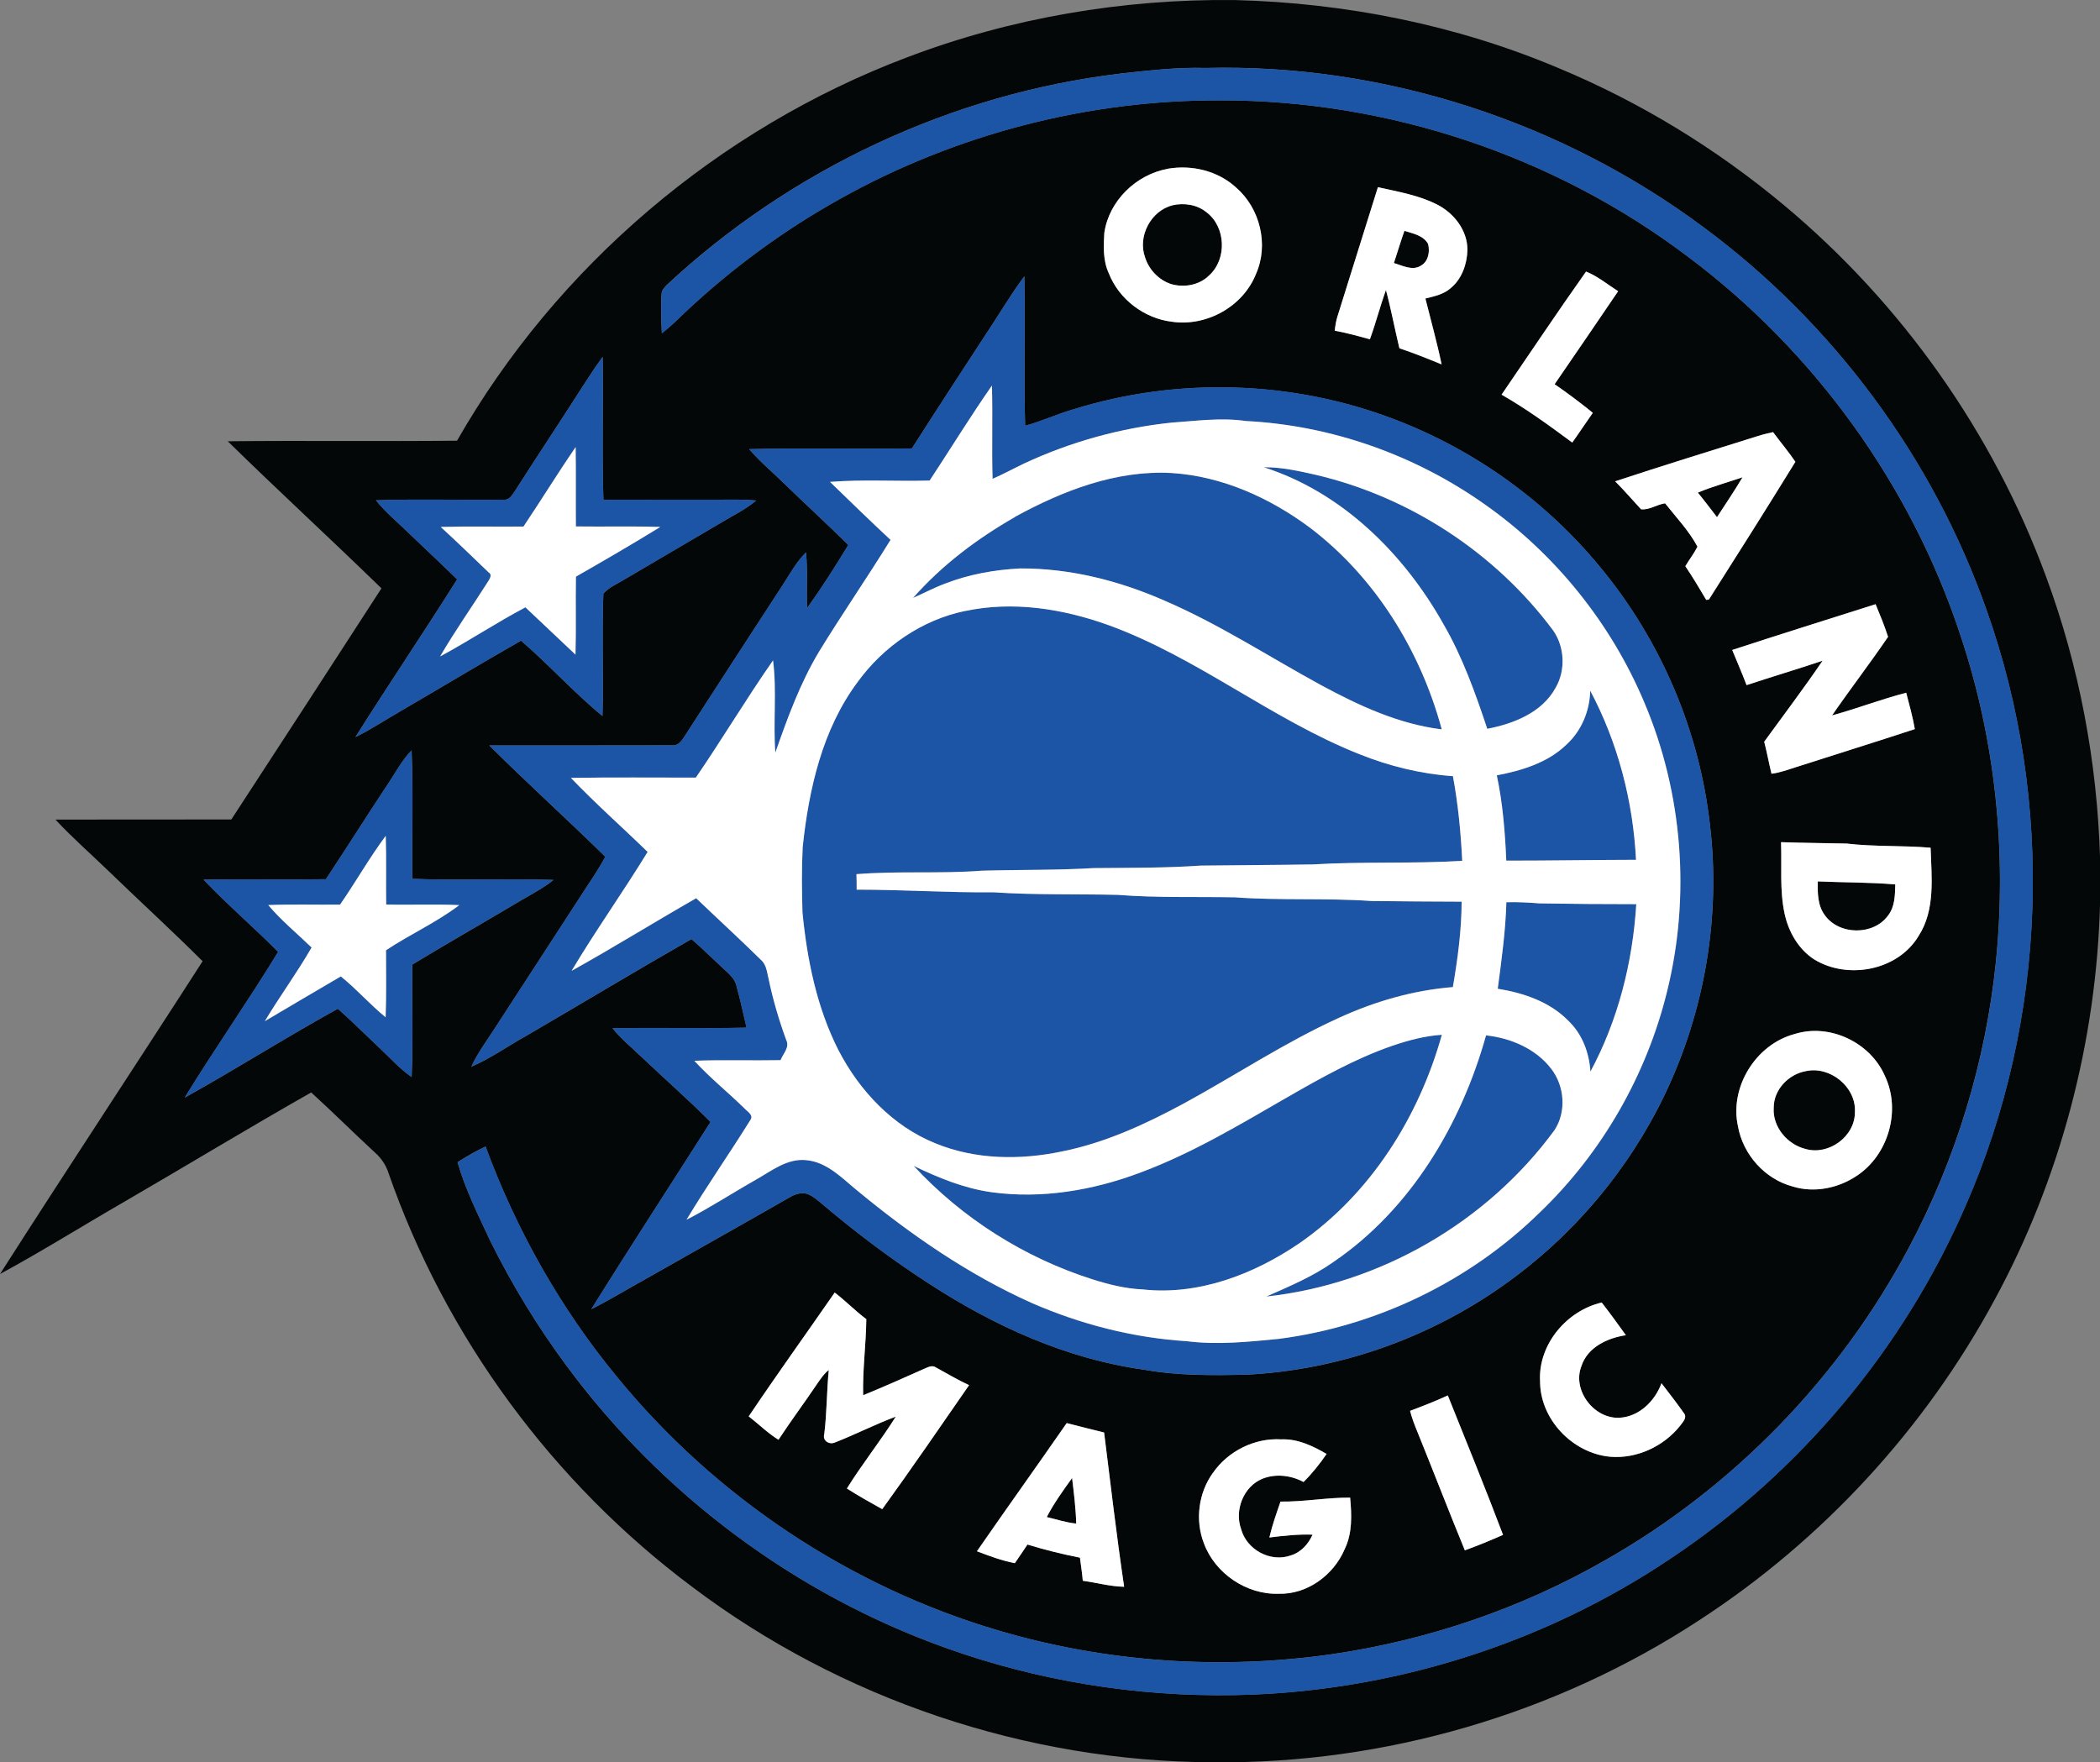 <?xml version="1.0" encoding="UTF-8"?><svg id="uuid-e924ba93-ccf8-4987-ab04-8171971ade20" xmlns="http://www.w3.org/2000/svg" viewBox="0 0 377.28 316.67">
<rect x="0" y="0" width="377.28" height="316.67" fill="#808080" stroke="none"/>
<title>Orlando Magic 2025 logo - Brandlogos.net</title><path d="M162.79,10.37C181.59,3.19,201.76-.22,221.86.01c19.87.51,39.71,4.45,58.06,12.19,14.68,6.1,28.39,14.48,40.59,24.67,21.15,17.65,37.58,40.9,47.08,66.75,5.99,16.16,9.18,33.33,9.7,50.55v8.22c-.66,24.74-7.1,49.32-18.9,71.08-12.53,23.25-30.97,43.28-53.12,57.67-25.75,16.87-56.56,25.85-87.34,25.52-33.49-.11-66.83-11.32-93.56-31.51-25.02-18.69-44.36-44.93-54.6-74.45-.44-1.36-1.26-2.56-2.32-3.52-3.89-3.59-7.63-7.32-11.54-10.88-11.25,6.38-22.31,13.1-33.49,19.59-7.49,4.32-14.82,8.91-22.42,13.04,12.01-18.81,24.33-37.43,36.4-56.21-5.51-5.5-11.26-10.75-16.85-16.16-3.2-3.09-6.55-6.03-9.59-9.29,10.53-.03,21.06,0,31.6-.02,9.02-13.83,18.01-27.67,26.97-41.53-9.12-8.89-18.52-17.51-27.61-26.43,13.73-.15,27.46.04,41.19-.1,17.88-31.33,46.97-56.04,80.69-68.83ZM201.3,13.22c-30.32,3.61-59.3,17.25-81.6,38.07-.36.42-.82.88-.84,1.47-.19,2.37-.06,4.75.04,7.12,1.43-1.1,2.73-2.36,4.01-3.61,8.45-7.98,17.88-14.9,28.03-20.56,20.75-11.59,44.51-17.78,68.28-17.68,30.09-.06,60.09,9.96,84.08,28.13,22.71,17,40.04,41.06,48.91,68.01,6.27,18.78,8.35,38.9,6.37,58.59-1.83,17.95-7.17,35.53-15.65,51.45-12.41,23.37-31.55,43.1-54.57,56.16-15.1,8.65-31.85,14.36-49.06,16.87-19.94,2.85-40.5,1.48-59.83-4.23-26.78-7.85-51.01-24.01-68.65-45.62-10.15-12.31-18.08-26.4-23.59-41.37-1.74.82-3.41,1.79-5.03,2.81,1.39,4.89,3.71,9.47,5.84,14.07,3.91,7.9,8.52,15.47,13.77,22.55,17.04,23.06,40.98,40.96,68,50.62,16.63,5.98,34.36,8.84,52.03,8.52,27.76-.49,55.33-9.09,78.37-24.6,23.16-15.45,41.75-37.65,52.85-63.19,14.76-33.58,16.11-72.76,3.79-107.3-9.57-27.18-27.46-51.32-50.58-68.5-25.61-19.15-57.69-29.6-89.69-28.79-5.13-.15-10.21.46-15.3,1ZM209.78,30.33c-5.67,1.03-10.55,5.76-11.38,11.51-.16,2.44-.25,5,.81,7.27,1.83,4.66,6.35,8.09,11.3,8.69,6.25.93,12.85-2.73,15.16-8.64,2.3-5.23.7-11.74-3.59-15.46-3.27-3.01-7.97-4.13-12.3-3.38ZM247.56,33.64c-2.45,7.72-4.82,15.45-7.25,23.17-.28.84-.4,1.73-.51,2.61,2.13.4,4.22.98,6.32,1.55,1.06-2.92,1.83-5.94,2.88-8.86.93,3.46,1.58,6.99,2.42,10.48,2.57.85,5.07,1.87,7.58,2.89-.83-3.98-1.93-7.89-2.91-11.83,1.6-.4,3.33-.76,4.59-1.91,1.99-1.66,2.91-4.33,2.96-6.86,0-3.43-2.32-6.45-5.26-8.02-3.35-1.76-7.15-2.39-10.81-3.21ZM269.77,70.92c4.44,2.54,8.58,5.56,12.69,8.6,1.27-1.76,2.44-3.57,3.69-5.34-2.22-1.81-4.51-3.52-6.86-5.14,3.81-5.57,7.64-11.12,11.41-16.71-1.9-1.21-3.66-2.69-5.76-3.53-5.17,7.29-10.13,14.74-15.18,22.12ZM177.26,59.85c-4.5,6.89-9,13.79-13.43,20.73-9.74.14-19.49-.12-29.23.13,1.91,2.24,4.19,4.12,6.28,6.18,3.82,3.7,7.74,7.3,11.53,11.03-2.34,3.87-4.78,7.7-7.42,11.37-.12-3.34.13-6.7-.18-10.03-1.65,1.62-2.77,3.65-4,5.57-5.98,9.19-11.97,18.39-17.91,27.62-.5.74-1.13,1.62-2.15,1.48-10.95.04-21.9,0-32.84.02,6.81,6.81,13.98,13.25,20.84,20-.95,1.73-1.99,3.4-3.1,5.03-5.58,8.58-11.15,17.16-16.72,25.74-1.46,2.29-3.12,4.47-4.25,6.95,3.42-1.45,6.45-3.65,9.69-5.44,9.96-5.81,19.85-11.77,29.86-17.49,1.88,1.63,3.65,3.38,5.47,5.07,1.05,1,2.34,1.95,2.64,3.45.66,2.45,1.22,4.93,1.78,7.4-8.02.18-16.05-.06-24.07.12,1.62,1.99,3.63,3.61,5.47,5.39,4.03,3.82,8.21,7.5,12.14,11.43-7.13,11.22-14.4,22.36-21.43,33.65,3.44-1.73,6.72-3.76,10.09-5.61,8.55-4.87,17.14-9.67,25.68-14.57.92-.51,2.03-.87,3.07-.52.98.37,1.76,1.09,2.57,1.74,6.12,5.2,12.56,10.04,19.31,14.4,11.7,7.6,24.73,13.53,38.64,15.44,6.09,1.09,12.31,1.03,18.48.88,16.43-.84,32.54-6.51,45.96-16.01,12.42-8.73,22.53-20.69,29.09-34.38,7.14-14.96,10.05-31.95,8.08-48.41-1.89-16.93-8.87-33.23-19.75-46.34-9.75-11.84-22.61-21.08-36.95-26.52-18.33-7.02-39.01-7.63-57.73-1.77-2.91.84-5.67,2.14-8.6,2.93-.25-8.95.03-17.91-.14-26.86-2.44,3.27-4.51,6.8-6.77,10.21ZM105.5,68.18c-4.33,6.76-8.76,13.45-13.09,20.21-.46.66-.98,1.52-1.92,1.4-7.65.1-15.31-.15-22.95.11,1.73,2.16,3.87,3.91,5.84,5.84,2.91,2.8,5.87,5.54,8.75,8.37-5.98,9.51-12.29,18.81-18.27,28.33,2.78-1.35,5.34-3.08,8.02-4.61,7.25-4.22,14.43-8.55,21.72-12.71,5.05,4.33,9.49,9.33,14.64,13.54.21-7.32-.14-14.67.16-21.99.99-1.16,2.46-1.73,3.73-2.52,5.7-3.34,11.4-6.69,17.09-10.04,2.23-1.36,4.62-2.48,6.63-4.17-2.26-.22-4.54-.15-6.81-.15-6.87.01-13.75-.01-20.63.02-.29-8.55,0-17.12-.14-25.68-.97,1.32-1.89,2.68-2.77,4.05ZM315.77,78.37c-8.54,2.68-17.1,5.31-25.59,8.12,1.62,1.61,3.1,3.34,4.65,5.02,1.47.17,2.85-.87,4.32-1.07,2,2.53,4.3,4.94,5.82,7.79-.62,1.23-1.48,2.33-2.18,3.51,1.34,1.96,2.54,4.01,3.76,6.06.12-.02.36-.06.48-.08,5.22-8.21,10.42-16.45,15.53-24.74-1.25-1.84-2.68-3.54-4.01-5.33-.94.21-1.87.42-2.77.72ZM311.21,116.79c.87,2.11,1.78,4.19,2.58,6.32,4.54-1.51,9.13-2.86,13.66-4.39-3.36,4.95-6.98,9.72-10.49,14.56.49,1.9.84,3.84,1.31,5.75,1.5-.18,2.92-.72,4.36-1.17,7.13-2.29,14.28-4.51,21.39-6.85-.38-2.21-.99-4.37-1.55-6.53-4.5,1.16-8.84,2.85-13.32,4.07,3.27-4.75,6.81-9.33,10.06-14.12-.64-1.99-1.44-3.93-2.24-5.86-8.59,2.73-17.18,5.42-25.75,8.22ZM69.48,141.2c-3.68,5.57-7.24,11.22-10.93,16.79-7.32.12-14.64-.04-21.96.08,4.28,4.51,9.01,8.57,13.39,12.97-5.4,8.85-11.37,17.35-16.79,26.19,9.26-5.15,18.22-10.85,27.51-15.97,2.52,2.24,4.9,4.62,7.36,6.93,1.94,1.81,3.71,3.82,5.9,5.35.28-6.73.05-13.47.11-20.21,6-3.65,12.11-7.13,18.15-10.72,2.41-1.49,4.99-2.71,7.22-4.49-8.45-.27-16.92.13-25.37-.2-.05-7.69.19-15.4-.12-23.09-1.82,1.88-3.01,4.22-4.46,6.38ZM319.97,151.33c.16,4.27-.27,8.6.63,12.81.7,3.29,2.49,6.44,5.36,8.28,6.05,3.67,15.02,1.97,18.73-4.25,3.03-4.71,2.32-10.53,2.15-15.84-5.02-.44-10.08-.16-15.09-.75-3.93-.08-7.86-.12-11.79-.25ZM322.4,185.81c-6.96,1.86-11.71,9.53-10.16,16.58.9,5.07,4.83,9.49,9.83,10.81,3.85,1.2,8.17.32,11.48-1.9,5.7-3.73,8.02-11.74,5.11-17.91-2.6-6.06-9.93-9.58-16.26-7.58ZM149.96,232.26c-5.14,7.43-10.41,14.76-15.45,22.25,1.8,1.38,3.41,3.01,5.35,4.2,2.29-3.49,4.79-6.83,7.11-10.29.57-.81,1.12-1.65,1.93-2.24-.38,3.82-.34,7.67-.81,11.49-.38,1.2.92,2.01,1.96,1.51,3.67-1.44,7.2-3.25,10.89-4.63-2.77,4.41-6.04,8.5-8.79,12.92,2.06,1.32,4.21,2.51,6.35,3.71,5.31-7.35,10.44-14.83,15.6-22.28-2.05-.95-3.99-2.12-5.98-3.2-.59-.4-1.27-.1-1.84.15-3.72,1.66-7.44,3.32-11.21,4.86-.12-4.57.52-9.11.57-13.67-1.99-1.48-3.71-3.27-5.68-4.78ZM276.68,248.03c-.11,6.91,5.79,13.13,12.62,13.74,4.75.39,9.57-1.86,12.53-5.56.43-.61,1.3-1.41.74-2.2-1.3-1.86-2.7-3.65-4.08-5.45-1.16,3.17-3.96,5.96-7.46,6.2-4.61.3-8.64-4.94-6.92-9.29,1.1-3.39,4.69-5.05,7.98-5.54-1.41-1.98-2.84-3.95-4.34-5.87-6.25,1.44-11.35,7.45-11.08,13.98ZM253.33,253.52c.32,1.29.81,2.53,1.32,3.77,2.86,7.08,5.62,14.22,8.52,21.29,2.32-.84,4.61-1.78,6.86-2.78-3.17-8.4-6.57-16.72-9.92-25.05-2.22,1.02-4.5,1.9-6.78,2.77ZM175.52,278.74c2.22.85,4.46,1.68,6.8,2.14.77-1.11,1.52-2.23,2.27-3.35,3.1.95,6.26,1.73,9.43,2.36.16,1.38.41,2.76.51,4.15,2.48.33,4.91,1.02,7.43,1.08-1.37-9.22-2.44-18.48-3.6-27.72-2.24-.56-4.49-1.11-6.72-1.69-5.34,7.7-10.8,15.31-16.12,23.02ZM217.92,264.65c-2.6,3.6-3.23,8.51-1.63,12.65,2,5.43,7.66,9.27,13.45,9.08,5.15.14,9.9-3.39,11.86-8.04,1.39-2.88,1.26-6.14.97-9.23-4.19-.03-8.32.77-12.51.71-.74,2.13-1.49,4.25-2,6.45,2.57-.32,5.16-.61,7.76-.51-.76,1.71-2.1,3.2-3.93,3.74-3.64,1.3-7.92-1.04-8.91-4.74-1.24-3.39.43-7.67,3.84-9.05,2.39-.95,5.14-.62,7.38.59,1.55-1.53,2.91-3.25,4.14-5.04-2.49-1.45-5.21-2.75-8.16-2.62-4.76-.29-9.54,2.1-12.25,6.01Z" style="fill:#040707;"/><path d="M210.65,36.89c2.09-.48,4.41-.13,6.1,1.26,3.49,2.63,3.72,8.39.49,11.33-1.79,1.79-4.53,2.26-6.9,1.56-2.2-.75-3.94-2.58-4.63-4.79-1.37-3.77,1.04-8.37,4.93-9.35Z" style="fill:#040707;"/><path d="M250.43,47.27c.64-1.92,1.21-3.87,1.89-5.78,1.54.48,3.4.81,4.26,2.36.33,1.38.07,3.08-1.24,3.86-1.55,1.03-3.34.02-4.9-.43Z" style="fill:#040707;"/><path d="M305.03,88.52c2.61-1.1,5.35-1.85,8.03-2.76-1.45,2.44-3.05,4.79-4.59,7.17-1.14-1.48-2.26-2.97-3.44-4.41Z" style="fill:#040707;"/><path d="M326.57,158.38c4.65.21,9.29.15,13.93.54-.05,1.9-.06,3.97-1.27,5.55-2.6,3.67-8.85,3.61-11.42-.06-1.27-1.74-1.27-3.98-1.24-6.03Z" style="fill:#040707;"/><path d="M324.44,192.47c4.33-.97,9.06,2.84,8.81,7.36.02,4.38-4.7,7.83-8.87,6.63-3.28-.81-5.96-3.98-5.72-7.44,0-3.24,2.66-5.99,5.78-6.55Z" style="fill:#040707;"/><path d="M188.06,272.6c1.27-2.48,2.92-4.75,4.55-7.02.33,2.72.67,5.44.74,8.19-1.8-.17-3.54-.76-5.29-1.17Z" style="fill:#040707;"/><path d="M201.3,13.22c5.09-.54,10.17-1.15,15.3-1,32-.81,64.07,9.64,89.69,28.79,23.13,17.18,41.01,41.32,50.58,68.5,12.32,34.54,10.97,73.72-3.79,107.3-11.1,25.54-29.68,47.74-52.85,63.19-23.04,15.51-50.61,24.11-78.37,24.6-17.67.32-35.4-2.54-52.03-8.52-27.01-9.65-50.95-27.56-68-50.62-5.26-7.08-9.87-14.65-13.77-22.55-2.14-4.6-4.46-9.17-5.84-14.07,1.63-1.02,3.3-1.99,5.03-2.81,5.51,14.96,13.44,29.05,23.59,41.37,17.65,21.6,41.88,37.77,68.65,45.62,19.33,5.71,39.89,7.08,59.83,4.23,17.21-2.52,33.96-8.22,49.06-16.87,23.01-13.06,42.15-32.8,54.57-56.16,8.48-15.92,13.83-33.51,15.65-51.45,1.98-19.69-.1-39.81-6.37-58.59-8.87-26.95-26.21-51.01-48.91-68.01-23.99-18.17-53.99-28.19-84.08-28.13-23.77-.1-47.53,6.09-68.28,17.68-10.15,5.65-19.59,12.58-28.03,20.56-1.29,1.26-2.59,2.51-4.01,3.61-.1-2.37-.23-4.75-.04-7.12.02-.6.48-1.05.84-1.47,22.3-20.83,51.28-34.47,81.6-38.07Z" style="fill:#1d55a6;"/><path d="M177.26,59.85c2.26-3.4,4.33-6.93,6.77-10.21.17,8.95-.11,17.91.14,26.86,2.93-.79,5.69-2.09,8.6-2.93,18.73-5.86,39.4-5.25,57.73,1.77,14.34,5.45,27.2,14.68,36.95,26.52,10.88,13.1,17.86,29.41,19.75,46.34,1.97,16.47-.94,33.46-8.08,48.41-6.56,13.69-16.67,25.65-29.09,34.38-13.42,9.49-29.54,15.16-45.96,16.01-6.16.14-12.38.2-18.48-.88-13.91-1.91-26.94-7.84-38.64-15.44-6.75-4.36-13.19-9.2-19.31-14.4-.8-.65-1.59-1.37-2.57-1.74-1.04-.35-2.15,0-3.07.52-8.53,4.9-17.13,9.7-25.68,14.57-3.38,1.86-6.65,3.88-10.09,5.61,7.03-11.28,14.29-22.43,21.43-33.65-3.93-3.93-8.11-7.6-12.14-11.43-1.84-1.78-3.85-3.39-5.47-5.39,8.02-.18,16.05.07,24.07-.12-.56-2.47-1.12-4.95-1.78-7.4-.31-1.51-1.6-2.46-2.64-3.45-1.83-1.69-3.59-3.45-5.47-5.07-10.02,5.72-19.9,11.68-29.86,17.49-3.24,1.79-6.27,3.98-9.69,5.44,1.13-2.48,2.78-4.66,4.25-6.95,5.57-8.59,11.14-17.16,16.72-25.74,1.11-1.62,2.15-3.3,3.1-5.03-6.86-6.75-14.03-13.2-20.84-20,10.95-.02,21.9.03,32.84-.02,1.02.14,1.65-.74,2.15-1.48,5.94-9.23,11.93-18.42,17.91-27.62,1.23-1.93,2.36-3.96,4-5.57.32,3.33.06,6.69.18,10.03,2.64-3.68,5.08-7.5,7.42-11.37-3.8-3.73-7.71-7.32-11.53-11.03-2.09-2.06-4.37-3.94-6.28-6.18,9.74-.25,19.49.01,29.23-.13,4.44-6.94,8.93-13.84,13.43-20.73ZM167.01,86.36c-5.95.17-11.93-.24-17.87.24,3.6,3.5,7.19,7,10.87,10.42-4.19,6.81-8.75,13.38-12.92,20.21-3.36,5.65-5.6,11.84-7.78,18.02-.4-5.51.29-11.08-.41-16.57-4.81,6.89-9.12,14.13-13.87,21.06-7.48,0-14.96-.08-22.44.05,4.41,4.61,9.21,8.84,13.78,13.3-4.41,7.21-9.33,14.11-13.66,21.37,7.54-4.2,14.88-8.76,22.38-13.05,3.87,3.71,7.82,7.32,11.64,11.08.96.82,1.07,2.15,1.35,3.3.78,3.78,1.87,7.5,3.2,11.12.65,1.3-.59,2.45-1.03,3.6-5.17.09-10.33-.09-15.49.11,2.79,3.04,6.02,5.64,8.97,8.52.53.6,1.76,1.22,1.08,2.15-3.73,6.01-7.81,11.82-11.45,17.89,4.28-2.2,8.32-4.84,12.51-7.22,2.78-1.57,5.56-3.81,8.94-3.49,3.85.32,6.58,3.35,9.41,5.63,9.55,7.87,19.85,14.98,31.18,20.05,8.8,3.85,18.27,6.27,27.86,6.86,5.49.69,11.03.11,16.51-.42,17.52-2.27,34.26-10.33,46.87-22.71,11.19-10.72,19.19-24.69,22.88-39.73,4.24-17.12,2.82-35.59-4.06-51.84-5.98-14.26-16.03-26.76-28.68-35.66-12.54-8.88-27.6-14.21-42.95-14.99-4.44-.65-8.9-.01-13.34.29-9.15.96-18.13,3.45-26.47,7.34-1.9.91-3.75,1.92-5.68,2.76-.17-5.58.05-11.17-.12-16.75-3.89,5.58-7.45,11.39-11.19,17.07Z" style="fill:#1d55a6;"/><path d="M105.5,68.18c.88-1.38,1.8-2.74,2.77-4.05.14,8.55-.14,17.12.14,25.68,6.88-.03,13.76,0,20.63-.02,2.27,0,4.54-.07,6.81.15-2.01,1.69-4.4,2.81-6.63,4.17-5.69,3.36-11.39,6.7-17.09,10.04-1.27.79-2.75,1.36-3.73,2.52-.29,7.32.05,14.66-.16,21.99-5.15-4.21-9.59-9.22-14.64-13.54-7.29,4.15-14.47,8.49-21.72,12.71-2.68,1.53-5.25,3.26-8.02,4.61,5.98-9.51,12.29-18.82,18.27-28.33-2.88-2.82-5.84-5.57-8.75-8.37-1.97-1.93-4.12-3.68-5.84-5.84,7.65-.26,15.31-.01,22.95-.11.94.13,1.46-.74,1.92-1.4,4.33-6.76,8.76-13.45,13.09-20.21ZM94.06,94.6c-4.96.05-9.92-.07-14.88.07,2.91,2.67,5.74,5.42,8.59,8.15.65.36.3,1.04,0,1.52-2.88,4.55-6,8.95-8.7,13.6,5.18-2.8,10.11-6.06,15.32-8.83,3.01,2.82,5.99,5.68,9,8.5.13-4.67,0-9.34.08-14.01,5.09-2.91,10.16-5.86,15.15-8.93-5.05-.16-10.11-.01-15.16-.09-.04-4.75.03-9.51-.04-14.26-3.21,4.69-6.19,9.54-9.36,14.26Z" style="fill:#1d55a6;"/><path d="M227.05,83.96c3.15-.03,6.24.66,9.29,1.35,16.93,3.96,32.35,14.06,42.72,28.02,2.05,2.97,2.23,7.11.42,10.24-2.44,4.47-7.55,6.48-12.29,7.39-2.15-6.47-4.46-12.94-7.9-18.86-7.1-12.64-18.2-23.65-32.25-28.14Z" style="fill:#1d55a6;"/><path d="M182.34,92.9c8.59-4.71,18.18-8.44,28.15-7.89,9.06.57,17.67,4.46,24.89,9.84,11.72,8.91,19.84,22.1,23.66,36.23-7.74-.95-14.91-4.28-21.69-7.95-9.36-5.1-18.32-10.97-28.13-15.19-8.14-3.58-16.95-5.81-25.88-5.78-4.61.23-9.22,1.05-13.54,2.73-1.97.73-3.83,1.73-5.75,2.57,5.16-5.88,11.52-10.67,18.31-14.54Z" style="fill:#1d55a6;"/><path d="M173.41,109.78c8.56-1.83,17.52-.41,25.68,2.52,16,5.8,29.34,16.95,45.13,23.21,5.36,2.15,11.03,3.54,16.8,3.95.93,5.02,1.43,10.11,1.67,15.21-8.93.56-17.9.11-26.83.65-6.72.11-13.43.13-20.15.21-6.41.45-12.84.39-19.26.45-6.7.4-13.43.27-20.14.47-7.47.58-14.99,0-22.45.62.04.92.05,1.85.04,2.78,8.2,0,16.39.55,24.6.48,7.43.49,14.89.28,22.33.46,6.99.55,14.01.31,21.02.44,8.16.6,16.36.09,24.51.66,5.41.07,10.81.1,16.23.12-.02,5.15-.71,10.28-1.58,15.35-7.14.57-14.09,2.59-20.58,5.58-9.61,4.37-18.42,10.24-27.67,15.29-6.95,3.76-14.22,7.12-22,8.67-7.5,1.57-15.52,1.49-22.68-1.45-7.7-3.08-13.69-9.48-17.46-16.76-3.89-7.67-5.63-16.25-6.46-24.75-.11-3.91-.16-7.83.04-11.74,1.1-10.43,3.52-21.19,9.93-29.74,4.63-6.36,11.53-11.09,19.27-12.69Z" style="fill:#1d55a6;"/><path d="M285.69,124.08c4.98,9.35,7.71,19.86,8.24,30.42-7.77.02-15.54.15-23.31.15-.22-5.14-.63-10.29-1.7-15.33,4.51-.87,9.15-2.26,12.52-5.53,2.7-2.47,4.19-6.07,4.26-9.71Z" style="fill:#1d55a6;"/><path d="M69.48,141.2c1.45-2.15,2.64-4.5,4.46-6.38.31,7.69.07,15.39.12,23.09,8.45.33,16.92-.07,25.37.2-2.22,1.78-4.81,3-7.22,4.49-6.04,3.59-12.15,7.07-18.15,10.72-.06,6.73.17,13.48-.11,20.21-2.19-1.53-3.96-3.54-5.9-5.35-2.46-2.31-4.84-4.68-7.36-6.93-9.29,5.12-18.24,10.82-27.51,15.97,5.42-8.84,11.39-17.34,16.79-26.19-4.39-4.4-9.12-8.46-13.39-12.97,7.32-.12,14.64.04,21.96-.08,3.69-5.56,7.25-11.21,10.93-16.79ZM61.1,162.55c-4.3.05-8.61-.09-12.91.08,2.35,2.78,5.18,5.1,7.79,7.63-2.61,4.53-5.71,8.75-8.4,13.23,4.54-2.71,9.1-5.37,13.65-8.04,2.83,2.28,5.23,5.04,8.05,7.34.15-4.01.06-8.02.07-12.04,4.28-2.86,9.05-4.99,13.16-8.11-4.37-.2-8.75,0-13.13-.11-.07-4.12.06-8.23-.08-12.34-2.95,3.98-5.39,8.29-8.2,12.36Z" style="fill:#1d55a6;"/><path d="M270.63,162.11c1.98-.04,3.97.05,5.95.21,5.79.1,11.59.14,17.38.14-.63,10.44-3.27,20.86-8.24,30.1-.21-3.42-1.49-6.82-4.02-9.2-3.33-3.39-8.04-4.96-12.63-5.7.68-5.17,1.41-10.33,1.55-15.56Z" style="fill:#1d55a6;"/><path d="M250.18,187.9c2.86-.98,5.82-1.76,8.85-1.96-4.12,14.77-12.81,28.59-25.52,37.41-8.21,5.63-18.2,9.48-28.29,8.34-3.04-.13-6.02-.88-8.91-1.79-12.24-3.88-23.45-10.97-32.17-20.4,4.44,2.13,9.04,4.02,13.94,4.72,9.01,1.24,18.23-.31,26.7-3.49,9.17-3.39,17.59-8.43,26.02-13.3,6.24-3.59,12.54-7.18,19.37-9.53Z" style="fill:#1d55a6;"/><path d="M266.98,186.04c4.44.47,8.98,2.4,11.73,6.03,2.38,3.1,2.73,7.66.59,10.97-12.13,16.58-31.37,27.71-51.8,29.93,4.13-1.83,8.34-3.58,12.05-6.21,13.91-9.46,22.97-24.74,27.43-40.73Z" style="fill:#1d55a6;"/><path d="M209.78,30.33c4.33-.76,9.03.36,12.3,3.38,4.29,3.72,5.89,10.23,3.59,15.46-2.31,5.91-8.91,9.57-15.16,8.64-4.95-.6-9.48-4.03-11.3-8.69-1.06-2.27-.96-4.83-.81-7.27.83-5.76,5.71-10.48,11.38-11.51ZM210.65,36.89c-3.9.98-6.3,5.59-4.93,9.35.7,2.21,2.43,4.04,4.63,4.79,2.37.7,5.11.23,6.9-1.56,3.22-2.94,2.99-8.7-.49-11.33-1.69-1.38-4.01-1.73-6.1-1.26Z" style="fill:#fff;"/><path d="M247.56,33.64c3.66.82,7.46,1.45,10.81,3.21,2.94,1.57,5.25,4.59,5.26,8.02-.06,2.53-.97,5.2-2.96,6.86-1.26,1.15-2.99,1.51-4.59,1.91.98,3.94,2.08,7.85,2.91,11.83-2.5-1.02-5.01-2.04-7.58-2.89-.84-3.49-1.49-7.01-2.42-10.48-1.04,2.92-1.82,5.94-2.88,8.86-2.1-.57-4.19-1.15-6.32-1.55.11-.88.23-1.76.51-2.61,2.44-7.72,4.81-15.45,7.25-23.17ZM250.43,47.27c1.56.45,3.35,1.46,4.9.43,1.31-.78,1.57-2.48,1.24-3.86-.86-1.55-2.72-1.88-4.26-2.36-.68,1.91-1.25,3.86-1.89,5.78Z" style="fill:#fff;"/><path d="M269.77,70.92c5.05-7.38,10.01-14.82,15.18-22.12,2.1.84,3.86,2.32,5.76,3.53-3.77,5.59-7.6,11.14-11.41,16.71,2.35,1.62,4.64,3.33,6.86,5.14-1.25,1.76-2.43,3.58-3.69,5.34-4.11-3.04-8.24-6.06-12.69-8.6Z" style="fill:#fff;"/><path d="M167.01,86.36c3.74-5.68,7.3-11.49,11.19-17.07.17,5.58-.05,11.17.12,16.75,1.93-.84,3.78-1.85,5.68-2.76,8.34-3.89,17.32-6.38,26.47-7.34,4.44-.3,8.89-.94,13.34-.29,15.35.77,30.42,6.11,42.95,14.99,12.64,8.89,22.7,21.4,28.68,35.66,6.88,16.25,8.3,34.72,4.06,51.84-3.69,15.04-11.69,29.01-22.88,39.73-12.61,12.38-29.35,20.44-46.87,22.71-5.48.53-11.01,1.12-16.51.42-9.59-.6-19.05-3.02-27.86-6.86-11.33-5.07-21.63-12.18-31.18-20.05-2.83-2.28-5.56-5.31-9.41-5.63-3.38-.33-6.16,1.92-8.94,3.49-4.19,2.37-8.23,5.02-12.51,7.22,3.64-6.07,7.72-11.88,11.45-17.89.68-.93-.55-1.54-1.08-2.15-2.95-2.88-6.18-5.48-8.97-8.52,5.16-.2,10.33-.01,15.49-.11.45-1.16,1.68-2.3,1.03-3.6-1.33-3.63-2.42-7.34-3.2-11.12-.28-1.15-.39-2.47-1.35-3.3-3.82-3.76-7.77-7.37-11.64-11.08-7.5,4.29-14.83,8.84-22.38,13.05,4.33-7.26,9.25-14.16,13.66-21.37-4.57-4.45-9.36-8.68-13.78-13.3,7.48-.13,14.96-.04,22.44-.05,4.75-6.93,9.06-14.17,13.87-21.06.7,5.49,0,11.05.41,16.57,2.17-6.17,4.41-12.37,7.78-18.02,4.16-6.82,8.72-13.4,12.92-20.21-3.67-3.42-7.27-6.92-10.87-10.42,5.94-.47,11.91-.07,17.87-.24ZM227.05,83.96c14.04,4.49,25.14,15.49,32.25,28.14,3.44,5.92,5.74,12.39,7.9,18.86,4.75-.91,9.86-2.92,12.29-7.39,1.8-3.13,1.63-7.26-.42-10.24-10.36-13.97-25.79-24.06-42.72-28.02-3.06-.69-6.14-1.38-9.29-1.35ZM182.34,92.9c-6.78,3.88-13.14,8.66-18.31,14.54,1.93-.84,3.78-1.84,5.75-2.57,4.32-1.68,8.92-2.5,13.54-2.73,8.92-.03,17.74,2.2,25.88,5.78,9.81,4.22,18.78,10.09,28.13,15.19,6.79,3.67,13.95,7,21.69,7.95-3.81-14.13-11.94-27.32-23.66-36.23-7.22-5.38-15.82-9.27-24.89-9.84-9.96-.55-19.56,3.19-28.15,7.89ZM173.41,109.78c-7.74,1.6-14.64,6.34-19.27,12.69-6.4,8.55-8.82,19.31-9.93,29.74-.2,3.91-.15,7.83-.04,11.74.83,8.5,2.57,17.09,6.46,24.75,3.76,7.28,9.75,13.67,17.46,16.76,7.16,2.94,15.19,3.02,22.68,1.45,7.78-1.55,15.06-4.92,22-8.67,9.25-5.05,18.06-10.91,27.67-15.29,6.49-2.99,13.44-5.01,20.58-5.58.87-5.07,1.56-10.2,1.58-15.35-5.41-.02-10.82-.05-16.23-.12-8.16-.57-16.36-.06-24.51-.66-7.01-.13-14.03.11-21.02-.44-7.44-.18-14.9.04-22.33-.46-8.21.07-16.4-.48-24.6-.48,0-.93,0-1.86-.04-2.78,7.46-.61,14.98-.04,22.45-.62,6.71-.2,13.44-.07,20.14-.47,6.42-.07,12.85,0,19.26-.45,6.72-.08,13.43-.1,20.15-.21,8.93-.55,17.9-.09,26.83-.65-.25-5.1-.74-10.19-1.67-15.21-5.77-.41-11.44-1.8-16.8-3.95-15.79-6.26-29.13-17.41-45.13-23.21-8.16-2.93-17.11-4.35-25.68-2.52ZM285.69,124.08c-.07,3.64-1.56,7.24-4.26,9.71-3.37,3.27-8.01,4.67-12.52,5.53,1.07,5.04,1.48,10.19,1.7,15.33,7.77,0,15.54-.13,23.31-.15-.53-10.56-3.26-21.07-8.24-30.42ZM270.63,162.11c-.14,5.22-.87,10.39-1.55,15.56,4.59.74,9.29,2.31,12.63,5.7,2.53,2.38,3.81,5.78,4.02,9.2,4.97-9.23,7.6-19.65,8.24-30.1-5.79,0-11.59-.04-17.38-.14-1.98-.16-3.97-.26-5.95-.21ZM250.18,187.9c-6.83,2.36-13.13,5.94-19.37,9.53-8.43,4.87-16.86,9.9-26.02,13.3-8.47,3.18-17.69,4.74-26.7,3.49-4.9-.69-9.51-2.59-13.94-4.72,8.72,9.43,19.93,16.52,32.17,20.4,2.89.91,5.86,1.66,8.91,1.79,10.08,1.13,20.07-2.71,28.29-8.34,12.71-8.82,21.4-22.64,25.52-37.41-3.03.2-5.98.98-8.85,1.96ZM266.98,186.04c-4.46,15.98-13.52,31.26-27.43,40.73-3.71,2.63-7.92,4.38-12.05,6.21,20.43-2.22,39.67-13.35,51.8-29.93,2.14-3.31,1.79-7.87-.59-10.97-2.76-3.63-7.29-5.56-11.73-6.03Z" style="fill:#fff;"/><path d="M315.77,78.37c.91-.3,1.83-.51,2.77-.72,1.32,1.79,2.76,3.49,4.01,5.33-5.1,8.29-10.3,16.52-15.53,24.74-.12.02-.36.06-.48.08-1.22-2.04-2.42-4.1-3.76-6.06.7-1.18,1.56-2.28,2.18-3.51-1.52-2.85-3.82-5.26-5.82-7.79-1.47.21-2.85,1.24-4.32,1.07-1.55-1.67-3.03-3.41-4.65-5.02,8.5-2.81,17.05-5.44,25.59-8.12ZM305.03,88.52c1.18,1.44,2.3,2.93,3.44,4.41,1.55-2.38,3.14-4.73,4.59-7.17-2.68.92-5.42,1.66-8.03,2.76Z" style="fill:#fff;"/><path d="M94.06,94.6c3.17-4.72,6.14-9.57,9.36-14.26.07,4.75,0,9.51.04,14.26,5.05.07,10.11-.07,15.16.09-4.99,3.07-10.06,6.02-15.15,8.93-.08,4.67.05,9.34-.08,14.01-3.01-2.82-5.99-5.68-9-8.5-5.21,2.76-10.14,6.03-15.32,8.83,2.7-4.65,5.82-9.05,8.7-13.6.3-.48.65-1.16,0-1.52-2.85-2.73-5.68-5.49-8.59-8.15,4.96-.14,9.92-.02,14.88-.07Z" style="fill:#fff;"/><path d="M311.21,116.79c8.56-2.8,17.16-5.49,25.75-8.22.8,1.93,1.6,3.87,2.24,5.86-3.25,4.78-6.78,9.36-10.06,14.12,4.48-1.22,8.83-2.91,13.32-4.07.56,2.17,1.17,4.32,1.55,6.53-7.11,2.34-14.26,4.55-21.39,6.85-1.44.45-2.85.99-4.36,1.17-.47-1.91-.81-3.84-1.31-5.75,3.51-4.84,7.13-9.61,10.49-14.56-4.53,1.53-9.12,2.88-13.66,4.39-.8-2.13-1.72-4.22-2.58-6.32Z" style="fill:#fff;"/><path d="M61.1,162.55c2.81-4.07,5.25-8.39,8.2-12.36.14,4.11.01,8.23.08,12.34,4.37.11,8.76-.09,13.13.11-4.11,3.13-8.87,5.25-13.16,8.11,0,4.01.08,8.03-.07,12.04-2.82-2.29-5.21-5.06-8.05-7.34-4.55,2.68-9.12,5.34-13.65,8.04,2.69-4.48,5.79-8.7,8.4-13.23-2.61-2.53-5.45-4.85-7.79-7.63,4.3-.17,8.6-.03,12.91-.08Z" style="fill:#fff;"/><path d="M319.97,151.33c3.93.13,7.86.17,11.79.25,5.01.59,10.07.32,15.09.75.16,5.31.88,11.13-2.15,15.84-3.71,6.22-12.68,7.92-18.73,4.25-2.87-1.84-4.66-4.99-5.36-8.28-.9-4.21-.47-8.54-.63-12.81ZM326.57,158.38c-.03,2.05-.04,4.29,1.24,6.03,2.57,3.67,8.82,3.73,11.42.06,1.22-1.58,1.22-3.65,1.27-5.55-4.64-.39-9.29-.34-13.93-.54Z" style="fill:#fff;"/><path d="M322.4,185.81c6.33-2,13.66,1.52,16.26,7.58,2.91,6.17.59,14.18-5.11,17.91-3.31,2.22-7.63,3.1-11.48,1.9-5-1.32-8.93-5.74-9.83-10.81-1.55-7.05,3.2-14.72,10.16-16.58ZM324.44,192.47c-3.12.56-5.77,3.31-5.78,6.55-.25,3.45,2.44,6.63,5.72,7.44,4.17,1.2,8.9-2.25,8.87-6.63.25-4.52-4.48-8.32-8.81-7.36Z" style="fill:#fff;"/><path d="M149.96,232.26c1.97,1.5,3.69,3.3,5.68,4.78-.05,4.57-.69,9.1-.57,13.67,3.77-1.54,7.5-3.2,11.21-4.86.57-.25,1.26-.55,1.84-.15,1.98,1.08,3.92,2.25,5.98,3.2-5.16,7.45-10.28,14.93-15.6,22.28-2.14-1.2-4.29-2.39-6.35-3.71,2.75-4.43,6.02-8.51,8.79-12.92-3.7,1.38-7.22,3.19-10.89,4.63-1.05.5-2.34-.3-1.96-1.51.47-3.82.43-7.67.81-11.49-.81.6-1.35,1.44-1.93,2.24-2.32,3.46-4.82,6.8-7.11,10.29-1.94-1.2-3.56-2.82-5.35-4.2,5.04-7.5,10.31-14.83,15.45-22.25Z" style="fill:#fff;"/><path d="M276.68,248.03c-.27-6.53,4.83-12.53,11.08-13.98,1.5,1.92,2.92,3.89,4.34,5.87-3.28.49-6.88,2.15-7.98,5.54-1.73,4.36,2.3,9.59,6.92,9.29,3.5-.23,6.3-3.03,7.46-6.2,1.38,1.8,2.78,3.59,4.08,5.45.56.79-.32,1.58-.74,2.2-2.96,3.71-7.78,5.95-12.53,5.56-6.83-.61-12.73-6.83-12.62-13.74Z" style="fill:#fff;"/><path d="M253.33,253.52c2.28-.86,4.56-1.75,6.78-2.77,3.34,8.34,6.74,16.65,9.92,25.05-2.25,1-4.54,1.93-6.86,2.78-2.9-7.07-5.65-14.21-8.52-21.29-.51-1.23-.99-2.48-1.32-3.77Z" style="fill:#fff;"/><path d="M175.52,278.74c5.33-7.71,10.79-15.32,16.12-23.02,2.23.58,4.48,1.13,6.72,1.69,1.16,9.24,2.23,18.5,3.6,27.72-2.52-.05-4.95-.74-7.43-1.08-.1-1.4-.35-2.77-.51-4.15-3.18-.63-6.34-1.41-9.43-2.36-.74,1.12-1.5,2.24-2.27,3.35-2.34-.46-4.58-1.29-6.8-2.14ZM188.06,272.6c1.76.41,3.49,1,5.29,1.17-.07-2.75-.42-5.47-.74-8.19-1.62,2.26-3.27,4.54-4.55,7.02Z" style="fill:#fff;"/><path d="M217.92,264.65c2.7-3.91,7.49-6.3,12.25-6.01,2.95-.13,5.67,1.17,8.16,2.62-1.23,1.79-2.6,3.51-4.14,5.04-2.23-1.2-4.99-1.54-7.38-.59-3.4,1.38-5.07,5.65-3.84,9.05.99,3.7,5.27,6.04,8.91,4.74,1.83-.54,3.17-2.04,3.93-3.74-2.6-.1-5.19.2-7.76.51.51-2.2,1.27-4.32,2-6.45,4.19.06,8.32-.74,12.51-.71.28,3.1.42,6.36-.97,9.23-1.96,4.65-6.71,8.19-11.86,8.04-5.79.19-11.45-3.65-13.45-9.08-1.6-4.15-.97-9.05,1.63-12.65Z" style="fill:#fff;"/></svg>